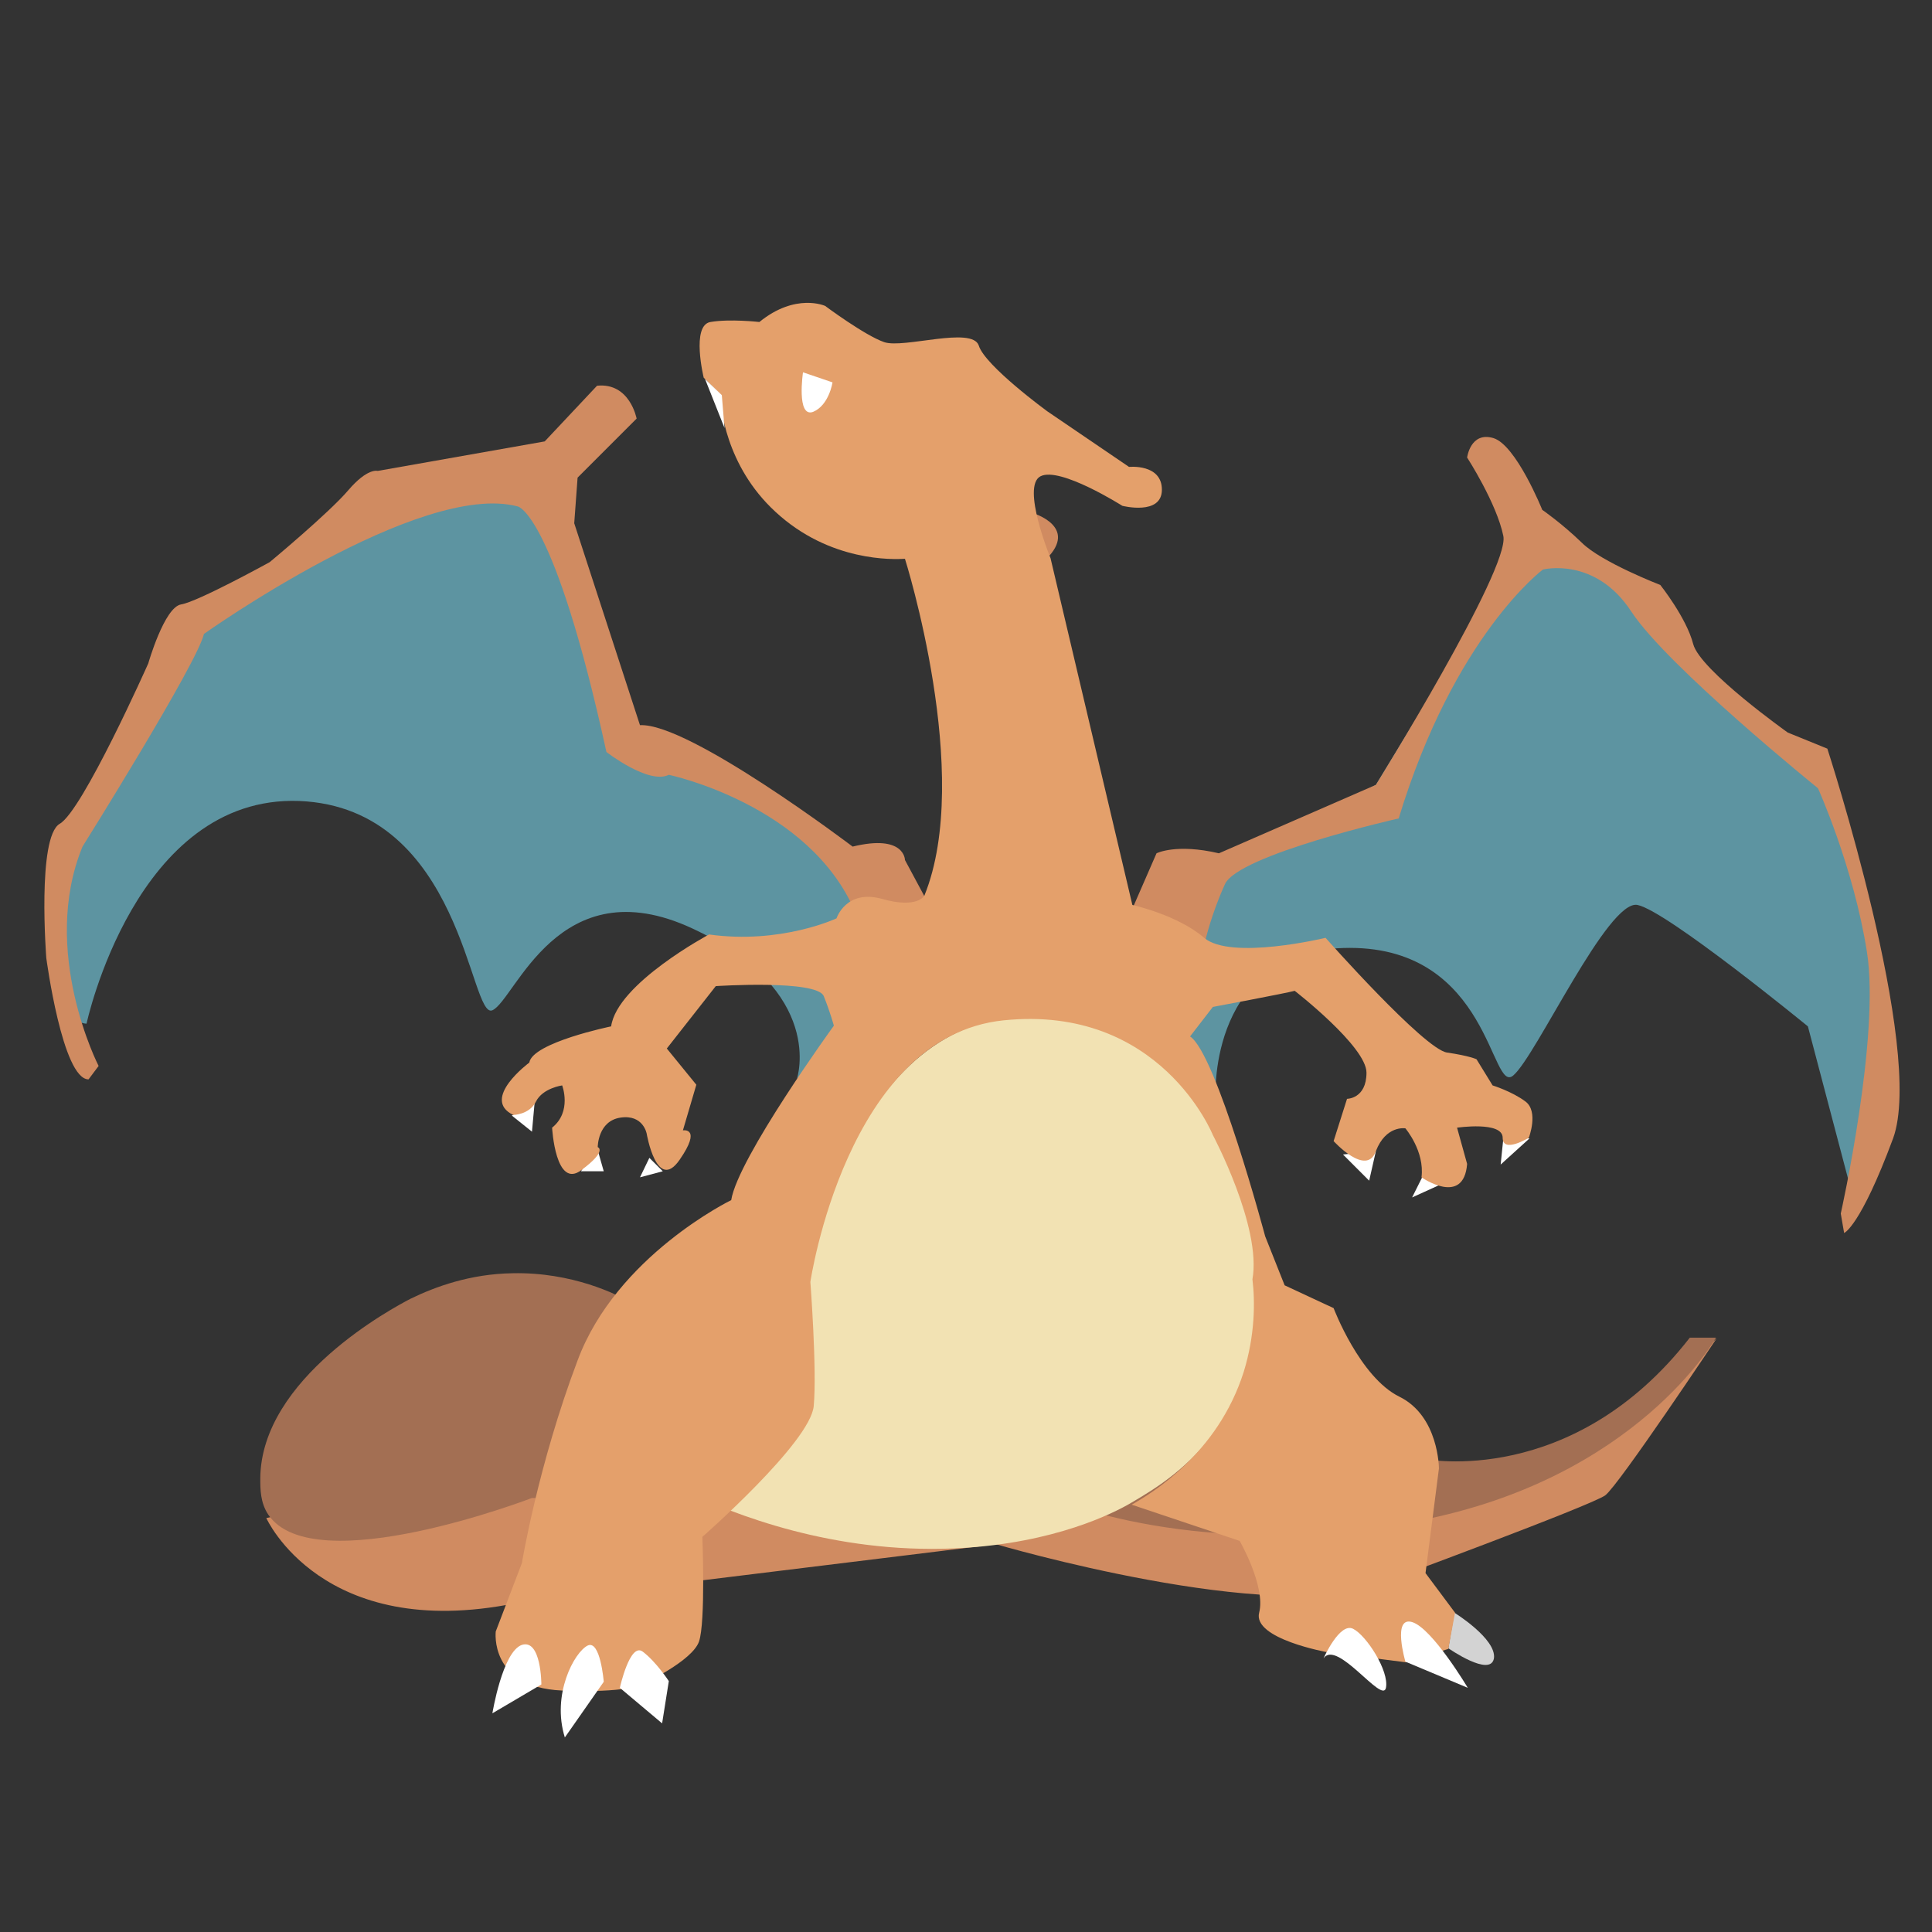 <?xml version="1.0" encoding="utf-8"?>
<!-- Generator: Adobe Illustrator 23.0.4, SVG Export Plug-In . SVG Version: 6.00 Build 0)  -->
<svg version="1.1" id="Layer_1" xmlns="http://www.w3.org/2000/svg" xmlns:xlink="http://www.w3.org/1999/xlink" x="0px" y="0px"
	 viewBox="0 0 288 288" style="enable-background:new 0 0 288 288;" xml:space="preserve">
<rect x="0" y="0" width="288" height="288" fill="#333333" stroke="none"/>
<style type="text/css">
	.st0{fill:#D08B61;}
	.st1{fill:#A36F53;}
	.st2{fill:#5D94A1;}
	.st3{fill:#D3D3D3;}
	.st4{fill:#FFFFFF;}
	.st5{fill:#F2E2B3;}
	.st6{fill:#E4A06B;}
</style>
<path class="st0" d="M39.7,226.3c0,0,8.3,18.5,37.1,12.7l71.7-8.8c0,0,41.5,12.2,57.1,5.9c0,0,31.7-11.7,33.7-13.2
	s16.6-23.4,16.6-23.4S228,228.2,211,224.8c-17.1-3.4-69.3-10.2-69.3-10.2l-77.6,5.9L39.7,226.3z"/>
<path class="st1" d="M79.3,223.3c0,0-32.5,12.5-39.3,2.5c-1.2-1.8-1.2-3.8-1.2-5.4c0.1-15,19.9-25.5,22.4-26.8
	c3.7-1.8,8.9-3.7,15.2-3.8c8.9-0.2,15.7,3.2,17.5,4.3c10.2,6.3,118.5,23.4,118.5,23.4s22,4.4,39.5-18.1h3.9c0,0-11.7,21-44.4,27.3
	c-32.7,6.3-54.6-3.4-54.6-3.4H79.3z"/>
<path class="st2" d="M181.2,163.3c0,0-1-22,20-22s21,22,24.4,19c3.4-2.9,14.1-26.3,18.5-25.4s25.4,18.1,25.4,18.1l6.3,23.9l5.9-23.9
	l-8.8-38.1l-16.6-12.2l-9.3-12.7L231,80.9l-6.3,3.9L205.1,117l-27.3,13.7l-3.4,20.5L181.2,163.3z"/>
<path class="st2" d="M12.9,152.6c0,0,7.3-34.1,31.7-33.2c24.4,1,25.4,32.7,28.8,31.2s9.8-21.5,29.8-12.2c20,9.3,15.6,22.4,15.6,22.4
	l13.7-12.7l-2.9-16.1c0,0-27.3-24.9-35.6-21l-12.2-39L69,71.6L28,93.1L9,127.2c0,0-0.5,22.4,1,23.9S12.9,152.6,12.9,152.6z"/>
<path class="st0" d="M137.8,133.6l-2.9-5.4c0,0,0-3.9-7.8-2c0,0-24.4-18.5-31.7-18.1L85.6,78l0.5-6.8l8.8-8.8c0,0-1-5.4-5.9-4.9
	l-7.8,8.3l-24.9,4.4c0,0-1.5-0.5-4.4,2.9C49,76.5,40.2,83.8,40.2,83.8s-10.7,5.9-13.2,6.3s-4.9,8.8-4.9,8.8s-9.8,22-13.2,23.9
	c-3.4,2-2,20-2,20s2.4,18.1,6.3,18.1l1.5-2c0,0-8.8-17.1-2.4-32.7c0,0,17.1-27.3,18.1-31.7c0,0,32.2-22.9,46.8-19
	c0,0,5.4,1,13.2,36.6c0,0,6.3,4.9,9.3,3.4c0,0,21,4.4,27.8,20.5l10.7,1L137.8,133.6z"/>
<path class="st0" d="M154,76.5c0,0,6.8,2,2,6.8L154,76.5z"/>
<path class="st0" d="M169,135l3.4-7.8c0,0,2.9-1.5,9.3,0l23.4-10.2c0,0,20-32.2,19-37.1c-1-4.9-5.4-11.7-5.4-11.7s0.5-3.9,3.9-2.9
	c3.4,1,7.3,10.7,7.3,10.7s2.9,2,5.9,4.9c2.9,2.9,11.7,6.3,11.7,6.3s3.9,4.9,4.9,8.8c1,3.9,14.1,13.2,14.1,13.2l5.9,2.4
	c0,0,14.6,44.9,9.8,58.1c-4.9,13.2-7.3,14.1-7.3,14.1l-0.5-2.9c0,0,5.9-26.3,3.9-39s-7.3-24.4-7.3-24.4s-22.4-18.1-27.8-26.3
	c-5.4-8.3-13.2-6.3-13.2-6.3s-13.2,9.8-21.5,37.1c0,0-23.9,5.4-25.9,9.8c-2,4.4-2.9,8.3-2.9,8.3L169,135z"/>
<path class="st3" d="M216.8,240.4c0,0,6.3,3.9,5.9,6.8c-0.5,2.9-6.8-1.5-6.8-1.5L216.8,240.4z"/>
<polygon class="st4" points="76.3,166.3 79.3,168.7 79.7,164.3 "/>
<polygon class="st4" points="86.6,174.6 90,174.6 89,171.1 "/>
<polygon class="st4" points="96.8,172.6 95.4,175.5 98.8,174.6 "/>
<polygon class="st4" points="200.2,172.1 204.1,176 205.1,171.6 "/>
<polygon class="st4" points="212,175.5 210.5,178.5 214.9,176.5 "/>
<polygon class="st4" points="224.1,169.7 223.7,173.6 228,169.7 "/>
<path class="st5" d="M120.7,189.2c0,0,6.8-41,36.6-37.6s30.7,40.5,30.7,40.5c0,3.7-0.6,12.3-6.3,20.5c-4.3,6.2-9.5,9.3-12.7,11.2
	c-1.8,1.1-9.8,5.6-23.4,6.8c-18.3,1.6-33.7-3.8-42.4-7.8L120.7,189.2z"/>
<path class="st6" d="M134.9,83.3c0,0,10.2,32.2,2.9,50.2c0,0-1,2-6.3,0.5c-5.4-1.5-6.8,2.9-6.8,2.9s-8.3,3.9-19,2.4
	c0,0-13.7,7.3-14.6,13.7c0,0-11.7,2.4-12.2,5.4c0,0-7.3,5.4-2.4,7.8c0,0,2.4,0,3.4-2c1-2,3.9-2.4,3.9-2.4s1.5,3.9-1.5,6.3
	c0,0,0.5,9.3,4.4,6.3c3.9-2.9,2.4-3.4,2.4-3.4s0-3.9,3.4-4.4c3.4-0.5,3.9,2.4,3.9,2.4s1.5,8.8,4.9,3.9c3.4-4.9,0.5-4.4,0.5-4.4
	l2-6.8l-4.4-5.4l7.3-9.3c0,0,15.1-1,16.1,1.5s1.5,4.4,1.5,4.4S110,172.6,109,178.9c0,0-17.1,8.3-22.9,23.9
	c-5.9,15.6-8.3,30.2-8.3,30.2l-3.9,10.2c0,0-1,8.3,9.8,8.8c0,0,9.3,0.5,12.2-1c0,0,7.3-3.4,8.3-6.3c1-2.9,0.5-15.6,0.5-15.6
	s16.1-14.1,16.6-19.5c0.5-5.4-0.5-18.5-0.5-18.5s5.4-36.6,28.8-39s31.2,17.1,31.2,17.1s7.3,13.7,5.9,21.5c0.4,3.3,0.4,8.3-1.3,13.8
	c-3.9,12.3-13.9,18.2-16.7,19.8c5.4,1.8,10.7,3.6,16.1,5.4c0,0,3.9,6.8,2.9,10.7s10.2,5.9,10.2,5.9l11.7,1.5l6.3-2l1-5.4l-4.4-5.9
	l2-15.6c0,0,0-7.8-5.9-10.7c-5.9-2.9-9.8-13.2-9.8-13.2l-7.3-3.4l-2.9-7.3c0,0-7.3-27.3-11.2-29.8l3.4-4.4c0,0,10.7-2,12.2-2.4
	c0,0,10.7,8.3,10.7,12.2c0,3.9-2.9,3.9-2.9,3.9l-2,6.3c0,0,4.9,5.4,6.3,1.5c1.5-3.9,4.4-3.4,4.4-3.4s2.9,3.4,2.4,7.3
	c0,0,6.3,4.4,6.8-2l-1.5-5.4c0,0,6.8-1,6.8,1.5c0,2.4,3.9,0,3.9,0s1.5-3.9-0.5-5.4c-2-1.5-4.9-2.4-4.9-2.4l-2.4-3.9c0,0-1-0.5-4.4-1
	c-3.4-0.5-18.1-17.1-18.1-17.1s-14.1,3.4-18.1,0c-3.9-3.4-10.7-4.9-10.7-4.9l-12.2-51.7c0,0-4.4-10.7-1.5-12.2
	c2.9-1.5,12.2,4.4,12.2,4.4s5.9,1.5,5.9-2.4c0-3.9-4.9-3.4-4.9-3.4l-12.2-8.3c0,0-9.3-6.8-10.2-9.8c-1-2.9-11.2,0.5-14.1-0.5
	s-8.8-5.4-8.8-5.4s-4.4-2-9.8,2.4c0,0-4.4-0.5-7.3,0c-2.9,0.5-1,8.3-1,8.3l2.4,2.4c0.1,1.8,0.8,10.7,8.3,17.6
	C123.7,83.8,133.2,83.4,134.9,83.3z"/>
<path class="st4" d="M119.7,55.5c0,0-1,6.8,1.5,5.9c2.4-1,2.9-4.4,2.9-4.4L119.7,55.5z"/>
<polygon class="st4" points="107.6,58.9 108,63.8 105.1,56.5 "/>
<path class="st4" d="M80.7,251.1c0,0,0-6.8-2.9-5.9c-2.9,1-4.4,10.2-4.4,10.2L80.7,251.1z"/>
<path class="st4" d="M90,250.7c0,0-0.5-6.3-2.4-5.4c-2,1-5.4,7.3-3.4,13.7L90,250.7z"/>
<path class="st4" d="M92.4,251.6c0,0,1.5-6.8,3.4-5.4c2,1.5,3.9,4.4,3.9,4.4l-1,6.3L92.4,251.6z"/>
<path class="st4" d="M197.3,247.2c0,0,2.4-5.4,4.4-4.4c2,1,5.4,6.3,4.9,8.8C206.1,254.1,199.3,244.3,197.3,247.2z"/>
<path class="st4" d="M209.5,247.7c0,0-2-6.8,1-5.9s8.3,9.8,8.3,9.8L209.5,247.7z"/>
</svg>
